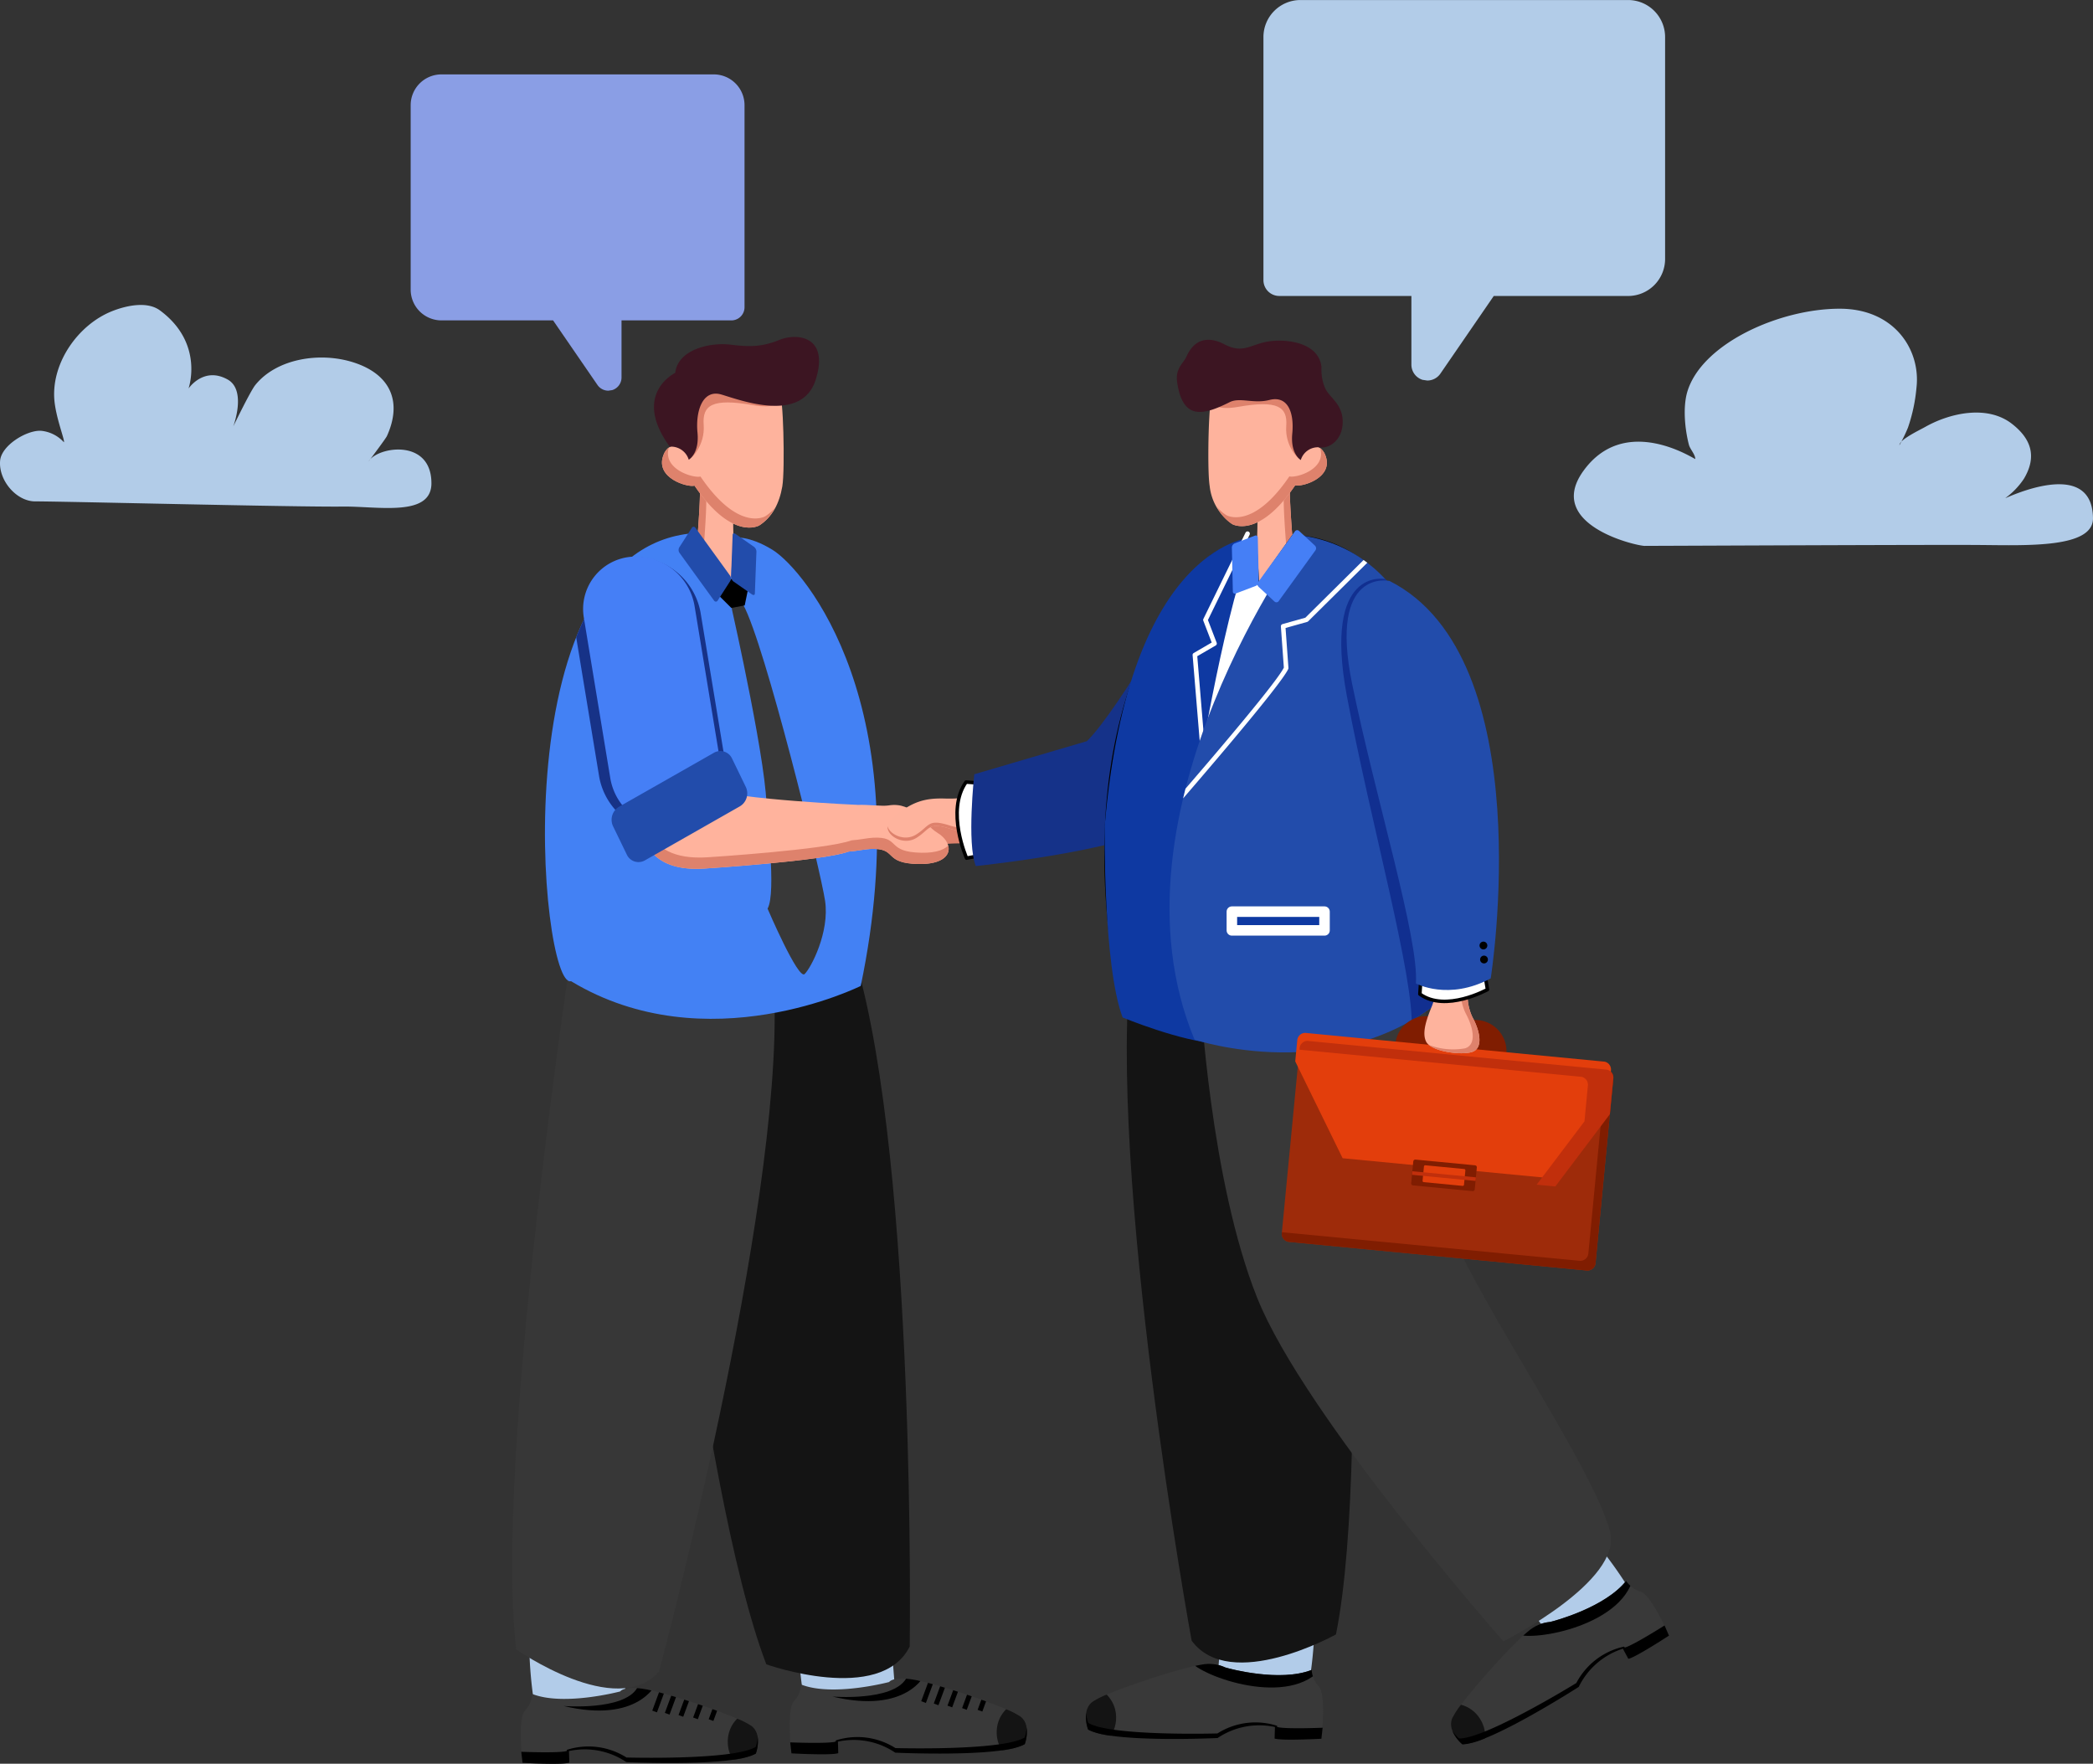 <svg xmlns="http://www.w3.org/2000/svg" xmlns:xlink="http://www.w3.org/1999/xlink" width="356.946" height="300.787" viewBox="0 0 356.946 300.787">
  <rect x="0" y="0" width="356.946" height="300.787" fill="#333333" stroke="none"/>
  <defs>
    <clipPath id="clip-path">
      <path id="SVGID" d="M3715.381,1288.493a4.622,4.622,0,0,1-1.137,2.722c-1.465,1.286-.528,9.019-.528,9.019s6.778.371,7.987-.034l-.059-1.969a12.678,12.678,0,0,1,9.774,1.882s18.229.862,22.09-1.452c0,0,1.207-3.207-.723-4.706s-14.648-5.817-18.63-6.365c-3.23-.445-3.773.469-3.773.469s-9.608,2.554-15,.435Z" transform="translate(-3713.421 -1287.466)" fill="none" clip-rule="evenodd"/>
    </clipPath>
    <clipPath id="clip-path-2">
      <path id="SVGID-2" data-name="SVGID" d="M3821.335,1284.784a4.628,4.628,0,0,1-1.137,2.722c-1.465,1.286-.529,9.019-.529,9.019s6.778.371,7.987-.034l-.059-1.969a12.682,12.682,0,0,1,9.775,1.882s18.229.861,22.089-1.453c0,0,1.207-3.206-.723-4.706s-14.648-5.816-18.63-6.365c-3.23-.444-3.773.469-3.773.469s-9.608,2.554-15,.435Z" transform="translate(-3819.374 -1283.757)" fill="none" clip-rule="evenodd"/>
    </clipPath>
    <clipPath id="clip-path-3">
      <path id="SVGID-3" data-name="SVGID" d="M3754.664,840.372l.418-7.18s2.636-.405,6.708,2.129c5.51,3.427,24.95,26.763,15.014,74.349,0,0-26.3,13.153-49.41-.81-5.291,1.527-12.319-74.907,21.684-76.449,0,0,5.132,7.252,5.586,7.962Z" transform="translate(-3722.947 -832.41)" fill="none" clip-rule="evenodd"/>
    </clipPath>
    <clipPath id="clip-path-4">
      <path id="SVGID-4" data-name="SVGID" d="M3974.559,1279.011a4.628,4.628,0,0,0,1.137,2.722c1.465,1.286.529,9.018.529,9.018s-6.777.371-7.987-.034l.06-1.968a12.683,12.683,0,0,0-9.776,1.882s-18.229.861-22.088-1.453c0,0-1.208-3.207.722-4.706s14.659-5.743,18.63-6.364a6.545,6.545,0,0,1,4.042.482c.726.231,9.339,2.541,14.731.421Z" transform="translate(-3936.06 -1277.983)" fill="none" clip-rule="evenodd"/>
    </clipPath>
    <clipPath id="clip-path-5">
      <path id="SVGID-5" data-name="SVGID" d="M4109.782,1245.288a4.622,4.622,0,0,0,2.345,1.788c1.913.382,4.967,7.547,4.967,7.547s-5.684,3.71-6.934,3.964l-.933-1.734a12.682,12.682,0,0,0-7.525,6.517s-15.356,9.86-19.856,9.787c0,0-2.648-2.173-1.728-4.437s9.823-12.3,12.952-14.828a6.553,6.553,0,0,1,3.742-1.6c.744-.163,9.358-2.469,12.968-7Z" transform="translate(-4079.925 -1245.288)" fill="none" clip-rule="evenodd"/>
    </clipPath>
    <clipPath id="clip-path-6">
      <path id="SVGID-6" data-name="SVGID" d="M3992.02,833.581s-34.887,47.087-18.743,85.915c0,0,24.59,8.224,42.694-7.3.044-.1,11.979-72.675-23.951-78.61Z" transform="translate(-3969.011 -833.581)" fill="none" clip-rule="evenodd"/>
    </clipPath>
  </defs>
  <g id="Grupo_148" data-name="Grupo 148" transform="translate(-3508.248 -622.467)">
    <g id="Grupo_145" data-name="Grupo 145" transform="translate(3595.606 679.932)">
      <path id="Trazado_685" data-name="Trazado 685" d="M3782.563,808.9c.784.316.059,8.785-.506,15.653a10.233,10.233,0,0,0,2.645,3.914c.894.823,2.167,1.227,2.249.774a8.663,8.663,0,0,0,2.494-3.694s-1.05-2.067-.846-11.471-6.036-5.177-6.036-5.177Z" transform="translate(-3750.889 -785.125)" fill="#feb39d" fill-rule="evenodd"/>
      <path id="Trazado_686" data-name="Trazado 686" d="M3783.69,827.367a3.615,3.615,0,0,1-.556-1.253c.564-6.868,1.291-15.337.506-15.653,0,0,2.657-1.8,4.446-.438-1.462-3.874-5.523-1.122-5.523-1.122.784.316.059,8.785-.506,15.653a8.276,8.276,0,0,0,1.633,2.813Z" transform="translate(-3750.889 -785.125)" fill="#de826c" fill-rule="evenodd"/>
      <path id="Trazado_687" data-name="Trazado 687" d="M3789.567,789.362c-.488,2.861-1.715,5.239-3.919,6.633,0,0-4.569,2.765-11.05-6.782-1.145.333-6.641-1.249-5.353-5.052,1.033-3.05,3.949-1.494,4.348-.039l-1.492-7.9,8.331-5.774,5.735.163,2.943,3.419c.6-1.132.959,12.393.458,15.333Z" transform="translate(-3743.512 -763.855)" fill="#feb39d" fill-rule="evenodd"/>
      <path id="Trazado_688" data-name="Trazado 688" d="M3779.638,783.9c.107.281,2.633-2.1,2.37-5.664-.251-3.394,1.451-4.6,8.446-3.374s4.12-3.666,4.12-3.666-9.192-1.469-9.659-1.831-5.559,4.511-5.559,4.511l.075,7.857.206,2.167Z" transform="translate(-3749.358 -763.229)" fill="#de826c" fill-rule="evenodd"/>
      <path id="Trazado_689" data-name="Trazado 689" d="M3770.226,789.226c-1.147,3.724,4.254,5.273,5.388,4.943,6.481,9.548,11.05,6.782,11.05,6.782a6.816,6.816,0,0,0,1.606-1.417,7.41,7.41,0,0,1-2.622,2.973s-4.569,2.765-11.05-6.782c-1.145.333-6.641-1.249-5.353-5.052a2.75,2.75,0,0,1,.981-1.447Zm3.033-7.295,1.35,7.147A2.622,2.622,0,0,0,3773,787.5l-.9-4.768,1.159-.8Z" transform="translate(-3743.512 -770.368)" fill="#de826c" fill-rule="evenodd"/>
      <path id="Trazado_690" data-name="Trazado 690" d="M3771.833,776.154s1.839-1.039,1.488-4.633.843-7.445,4.085-6.484,13.7,4.953,16.07-2.512-3.171-8.02-6.157-6.811-5.076,1.224-8.37.815-8.947.72-9.427,4.818c0,0-7.491,3.591-.922,12.582a3.145,3.145,0,0,1,3.231,2.225Z" transform="translate(-3741.728 -755.218)" fill="#3c1522" fill-rule="evenodd"/>
      <path id="Trazado_691" data-name="Trazado 691" d="M3716.761,1271.108a71.569,71.569,0,0,0,.814,9.54c.731,4.073,12.488,1.721,12.488,1.721l3.183-2.614-.413-5.329-16.072-3.318Z" transform="translate(-3713.858 -1047.789)" fill="#b2cce9" fill-rule="evenodd"/>
      <path id="Trazado_692" data-name="Trazado 692" d="M3715.381,1288.493a4.622,4.622,0,0,1-1.137,2.722c-1.465,1.286-.528,9.019-.528,9.019s6.778.371,7.987-.034l-.059-1.969a12.678,12.678,0,0,1,9.774,1.882s18.229.862,22.09-1.452c0,0,1.207-3.207-.723-4.706s-14.648-5.817-18.63-6.365c-3.23-.445-3.773.469-3.773.469s-9.608,2.554-15,.435Z" transform="translate(-3711.964 -1057.067)" fill="#393939" fill-rule="evenodd"/>
      <g id="Grupo_134" data-name="Grupo 134" transform="translate(1.456 230.4)">
        <g id="Grupo_133" data-name="Grupo 133" clip-path="url(#clip-path)">
          <path id="Trazado_693" data-name="Trazado 693" d="M3730.278,1289.622s10.218.839,12.545-3.048l3.22-.729s-3.009,6.811-15.765,3.777Z" transform="translate(-3722.981 -1286.547)" fill-rule="evenodd"/>
          <path id="Trazado_694" data-name="Trazado 694" d="M3767.634,1286.645l-.8-.294-1.606,4.352.8.293,1.606-4.352Z" transform="translate(-3742.804 -1286.834)" fill-rule="evenodd"/>
          <path id="Trazado_695" data-name="Trazado 695" d="M3772.595,1287.541l-.8-.293-1.606,4.351.8.294,1.606-4.352Z" transform="translate(-3745.617 -1287.343)" fill-rule="evenodd"/>
          <path id="Trazado_696" data-name="Trazado 696" d="M3777.983,1288.384l-.8-.293-1.606,4.352.8.293,1.606-4.352Z" transform="translate(-3748.673 -1287.82)" fill-rule="evenodd"/>
          <path id="Trazado_697" data-name="Trazado 697" d="M3783.726,1289.355l-.8-.293-1.6,4.351.8.294,1.6-4.352Z" transform="translate(-3751.931 -1288.371)" fill-rule="evenodd"/>
          <path id="Trazado_698" data-name="Trazado 698" d="M3789.852,1290.036l-.795-.294-1.606,4.352.8.294,1.6-4.352Z" transform="translate(-3755.404 -1288.757)" fill-rule="evenodd"/>
        </g>
      </g>
      <path id="Trazado_699" data-name="Trazado 699" d="M3796.589,1299.563a13.22,13.22,0,0,1,2.447,1.251c1.93,1.5.723,4.706.723,4.706a11.49,11.49,0,0,1-3.889,1.055,5.6,5.6,0,0,1-.894-3.072,5.446,5.446,0,0,1,1.613-3.94Z" transform="translate(-3758.216 -1063.927)" fill="#141414" fill-rule="evenodd"/>
      <path id="Trazado_700" data-name="Trazado 700" d="M3713.616,1309.363l.21,1.877s6.777.37,7.987-.035l-.059-1.969a12.68,12.68,0,0,1,9.775,1.882s18.229.861,22.089-1.452a6.413,6.413,0,0,0,.326-2.792,6.831,6.831,0,0,1-.352,1.66c-3.861,2.314-22.032,1.8-22.032,1.8a12.1,12.1,0,0,0-10.171-1.306l-.009.193c-1.209.4-7.764.138-7.764.138Z" transform="translate(-3712.075 -1068.073)" fill-rule="evenodd"/>
      <path id="Trazado_701" data-name="Trazado 701" d="M3822.715,1267.4a71.653,71.653,0,0,0,.814,9.54c.732,4.074,12.487,1.721,12.487,1.721l3.184-2.614-.412-5.329-16.073-3.318Z" transform="translate(-3773.947 -1045.686)" fill="#b2cce9" fill-rule="evenodd"/>
      <path id="Trazado_702" data-name="Trazado 702" d="M3821.335,1284.784a4.628,4.628,0,0,1-1.137,2.722c-1.465,1.286-.529,9.019-.529,9.019s6.778.371,7.987-.034l-.059-1.969a12.682,12.682,0,0,1,9.775,1.882s18.229.861,22.089-1.453c0,0,1.207-3.206-.723-4.706s-14.648-5.816-18.63-6.365c-3.23-.444-3.773.469-3.773.469s-9.608,2.554-15,.435Z" transform="translate(-3772.052 -1054.963)" fill="#393939" fill-rule="evenodd"/>
      <g id="Grupo_136" data-name="Grupo 136" transform="translate(47.322 228.794)">
        <g id="Grupo_135" data-name="Grupo 135" clip-path="url(#clip-path-2)">
          <path id="Trazado_703" data-name="Trazado 703" d="M3836.231,1285.914s10.218.839,12.545-3.048l3.22-.728s-3.009,6.811-15.765,3.777Z" transform="translate(-3828.934 -1282.839)" fill-rule="evenodd"/>
          <path id="Trazado_704" data-name="Trazado 704" d="M3873.587,1282.936l-.8-.293-1.605,4.352.8.294,1.605-4.352Z" transform="translate(-3848.757 -1283.125)" fill-rule="evenodd"/>
          <path id="Trazado_705" data-name="Trazado 705" d="M3878.548,1283.833l-.8-.294-1.605,4.352.795.294,1.606-4.352Z" transform="translate(-3851.571 -1283.634)" fill-rule="evenodd"/>
          <path id="Trazado_706" data-name="Trazado 706" d="M3883.936,1284.676l-.795-.293-1.606,4.352.8.294,1.605-4.352Z" transform="translate(-3854.627 -1284.112)" fill-rule="evenodd"/>
          <path id="Trazado_707" data-name="Trazado 707" d="M3889.679,1285.646l-.795-.294-1.6,4.352.795.293,1.6-4.352Z" transform="translate(-3857.885 -1284.662)" fill-rule="evenodd"/>
          <path id="Trazado_708" data-name="Trazado 708" d="M3895.8,1286.328l-.795-.294-1.6,4.352.8.293,1.6-4.351Z" transform="translate(-3861.358 -1285.048)" fill-rule="evenodd"/>
        </g>
      </g>
      <path id="Trazado_709" data-name="Trazado 709" d="M3902.543,1295.855a13.273,13.273,0,0,1,2.448,1.25c1.93,1.5.722,4.706.722,4.706a11.446,11.446,0,0,1-3.889,1.055,5.6,5.6,0,0,1-.894-3.071,5.446,5.446,0,0,1,1.613-3.94Z" transform="translate(-3818.305 -1061.824)" fill="#141414" fill-rule="evenodd"/>
      <path id="Trazado_710" data-name="Trazado 710" d="M3819.57,1305.654l.21,1.876s6.778.37,7.987-.034l-.059-1.969a12.681,12.681,0,0,1,9.775,1.882s18.229.861,22.089-1.453a6.4,6.4,0,0,0,.327-2.792,6.866,6.866,0,0,1-.353,1.66c-3.86,2.314-22.032,1.8-22.032,1.8a12.1,12.1,0,0,0-10.17-1.306l-.009.193c-1.209.406-7.764.139-7.764.139Z" transform="translate(-3772.163 -1065.97)" fill-rule="evenodd"/>
      <path id="Trazado_711" data-name="Trazado 711" d="M3763.7,981.508s8.46,88.658,20.11,119.149c0,0,19.453,6.923,24.453-3.026,0,0,1.184-81.392-9.191-116.884s-35.372.761-35.372.761Z" transform="translate(-3740.478 -874.285)" fill="#141414" fill-rule="evenodd"/>
      <path id="Trazado_712" data-name="Trazado 712" d="M3720.4,980.26s-13.476,87.959-9.668,120.607c0,0,17.1,12.024,24.359,3.785,0,0,21.018-78.294,19.662-115.423s-34.353-8.969-34.353-8.969Z" transform="translate(-3710.056 -877.043)" fill="#373737" fill-rule="evenodd"/>
      <path id="Trazado_713" data-name="Trazado 713" d="M3754.664,840.372l.418-7.18s2.636-.405,6.708,2.129c5.51,3.427,24.95,26.763,15.014,74.349,0,0-26.3,13.153-49.41-.81-5.291,1.527-12.319-74.907,21.684-76.449,0,0,5.132,7.252,5.586,7.962Z" transform="translate(-3717.367 -798.995)" fill="#4381f4" fill-rule="evenodd"/>
      <g id="Grupo_138" data-name="Grupo 138" transform="translate(5.58 33.415)">
        <g id="Grupo_137" data-name="Grupo 137" clip-path="url(#clip-path-3)">
          <path id="Trazado_714" data-name="Trazado 714" d="M3755.9,851.392a11.525,11.525,0,0,0-12.515-9.481,10.185,10.185,0,0,0-8.992,11.9l4.2,25.481a11.526,11.526,0,0,0,12.516,9.481,10.184,10.184,0,0,0,8.991-11.9l-4.2-25.481Z" transform="translate(-3729.354 -837.759)" fill="#173287" fill-rule="evenodd"/>
        </g>
      </g>
      <path id="Trazado_715" data-name="Trazado 715" d="M3865.017,951.246a28.869,28.869,0,0,1,10.061-1.5c4.813.356.634-3.561.634-3.561l-4.137-.28-5.981,1.313-.577,4.023Z" transform="translate(-3797.937 -863.363)" fill="#de816c" fill-rule="evenodd"/>
      <path id="Trazado_716" data-name="Trazado 716" d="M3796.145,858.137s6.344,28.139,5.833,34.369c0,0,1.763,13.845.209,16.511,0,0,5.228,12.219,6.324,11.155s4.274-7.144,3.485-12.477-10.3-43.849-13.947-50.468-1.9.91-1.9.91Z" transform="translate(-3758.643 -811.525)" fill="#383838" fill-rule="evenodd"/>
      <path id="Trazado_717" data-name="Trazado 717" d="M3791.046,853.177l2.307,2.293,2.282-.434.785-3.821-3.1-.712-2.272,2.675Z" transform="translate(-3755.987 -809.256)" fill-rule="evenodd"/>
      <path id="Trazado_718" data-name="Trazado 718" d="M3796.063,942.491c-4.435,1.616-24.482,2.883-24.482,2.883-15.247,1.047-10.193-14.273-10.193-14.273s3.4-1.31,9.959.631,26.317,2.79,26.317,2.79v.007c1.473-.092,4.164.266,5.219.088,4.278-.719,6.141,3.337,8.228,4.587,3.381,2.026,2.9,5.911-4.171,5.35-4.811-.382-2.708-2.712-7.164-2.516-.97.042-2.24.345-3.715.452Z" transform="translate(-3738.712 -854.72)" fill="#ffb39d" fill-rule="evenodd"/>
      <path id="Trazado_719" data-name="Trazado 719" d="M3761.435,931.63c-.775,4.069-1.216,13.183,10.66,12.367,0,0,20.047-1.267,24.482-2.883,1.475-.107,2.745-.409,3.715-.451,4.455-.2,2.353,2.134,7.163,2.516,2.958.234,4.763-.31,5.614-1.17.474,1.766-1.275,3.475-6.127,3.091-4.811-.382-2.708-2.712-7.164-2.516-.97.042-2.24.345-3.715.451-4.435,1.616-24.482,2.884-24.482,2.884-15.247,1.047-10.193-14.273-10.193-14.273l.047-.016Z" transform="translate(-3738.712 -855.265)" fill="#de826c" fill-rule="evenodd"/>
      <path id="Trazado_720" data-name="Trazado 720" d="M3756.99,850.1a10.106,10.106,0,0,0-10.975-8.314,8.931,8.931,0,0,0-7.885,10.438l4.511,27.374a10.107,10.107,0,0,0,10.976,8.313,8.931,8.931,0,0,0,7.885-10.438L3756.99,850.1Z" transform="translate(-3725.906 -804.281)" fill="#457ff6" fill-rule="evenodd"/>
      <path id="Trazado_721" data-name="Trazado 721" d="M3769.736,919.628a2.194,2.194,0,0,0-3.1-.966l-16.168,9.2a2.572,2.572,0,0,0-1.024,3.312l2.354,4.854a2.193,2.193,0,0,0,3.1.966l16.168-9.2a2.571,2.571,0,0,0,1.024-3.312l-2.352-4.854Z" transform="translate(-3732.254 -847.74)" fill="#224cab" fill-rule="evenodd"/>
      <path id="Trazado_722" data-name="Trazado 722" d="M3784.39,839.279a.891.891,0,0,0,0-.932l-5.921-8.178a.359.359,0,0,0-.635.051l-2.1,3.266a.893.893,0,0,0,0,.932l5.921,8.178a.36.36,0,0,0,.635-.051l2.1-3.266Z" transform="translate(-3747.23 -797.628)" fill="#224cab" fill-rule="evenodd"/>
      <path id="Trazado_723" data-name="Trazado 723" d="M3796.719,840.827a1.083,1.083,0,0,1-.452-.81l.27-7.178c.009-.266.228-.335.487-.154l3.12,2.177a1.082,1.082,0,0,1,.451.809l-.269,7.178c-.011.265-.229.335-.489.154l-3.119-2.177Z" transform="translate(-3758.948 -799.095)" fill="#224cab" fill-rule="evenodd"/>
      <path id="Trazado_724" data-name="Trazado 724" d="M4008.406,808.879c-.764.308-.056,8.557.493,15.247a9.964,9.964,0,0,1-2.577,3.813c-.871.8-2.11,1.2-2.19.755a8.438,8.438,0,0,1-2.429-3.6s1.023-2.014.823-11.174,5.879-5.043,5.879-5.043Z" transform="translate(-3875.456 -785.127)" fill="#feb39d" fill-rule="evenodd"/>
      <path id="Trazado_725" data-name="Trazado 725" d="M4009.04,826.867a3.515,3.515,0,0,0,.542-1.22c-.55-6.69-1.257-14.939-.493-15.247,0,0-2.588-1.753-4.331-.427,1.424-3.773,5.38-1.094,5.38-1.094-.764.308-.057,8.557.493,15.247a8.062,8.062,0,0,1-1.591,2.741Z" transform="translate(-3877.187 -785.127)" fill="#de826c" fill-rule="evenodd"/>
      <path id="Trazado_726" data-name="Trazado 726" d="M3984.529,789.848a9.059,9.059,0,0,0,3.817,6.46s4.45,2.694,10.764-6.606c1.115.325,6.468-1.216,5.214-4.921-1.006-2.971-3.847-1.455-4.235-.038l1.453-7.695-8.114-5.624-5.585.159-2.867,3.33c-.585-1.1-.935,12.071-.447,14.935Z" transform="translate(-3865.584 -764.409)" fill="#feb39d" fill-rule="evenodd"/>
      <path id="Trazado_727" data-name="Trazado 727" d="M4000.518,784.526c-.1.274-2.566-2.041-2.309-5.517.245-3.3-1.414-4.476-8.227-3.286s-4.013-3.57-4.013-3.57,8.954-1.432,9.408-1.783,5.414,4.394,5.414,4.394l-.072,7.652-.2,2.11Z" transform="translate(-3866.208 -763.8)" fill="#de826c" fill-rule="evenodd"/>
      <path id="Trazado_728" data-name="Trazado 728" d="M4005.324,789.715c1.118,3.628-4.144,5.136-5.249,4.815-6.312,9.3-10.763,6.606-10.763,6.606a6.665,6.665,0,0,1-1.564-1.38,7.219,7.219,0,0,0,2.554,2.9s4.45,2.694,10.764-6.606c1.115.325,6.468-1.216,5.214-4.921a2.681,2.681,0,0,0-.956-1.41Zm-2.955-7.106-1.314,6.962a2.553,2.553,0,0,1,1.566-1.536l.877-4.643-1.128-.783Z" transform="translate(-3867.541 -770.752)" fill="#de826c" fill-rule="evenodd"/>
      <path id="Trazado_729" data-name="Trazado 729" d="M3993.029,776.836s-1.791-1.011-1.449-4.513-.708-6.539-3.9-5.725c-2.727.7-5.012-.512-6.786.377-4.509,2.258-8,3.129-8.947-3.413-.346-2.385,1.1-3.247,1.593-4.37,1.067-2.431,3.144-3.834,6.52-2.062,3.244,1.7,4.545-.156,7.753-.555s8.276.372,8.744,4.363c0,0-.195,2.839,1.17,4.511,1.026,1.258,2.424,2.427,2.453,4.787.038,3.124-2.235,4.736-4,4.433a3.063,3.063,0,0,0-3.147,2.167Z" transform="translate(-3858.55 -755.851)" fill="#3c1522" fill-rule="evenodd"/>
      <path id="Trazado_730" data-name="Trazado 730" d="M4004.59,1261.63a71.611,71.611,0,0,1-.813,9.54c-.732,4.074-12.488,1.721-12.488,1.721l-3.183-2.614.412-5.329,16.072-3.318Z" transform="translate(-3867.744 -1042.414)" fill="#b2cce9" fill-rule="evenodd"/>
      <path id="Trazado_731" data-name="Trazado 731" d="M4122.189,1227.9a71.646,71.646,0,0,1,5.744,7.661c2.165,3.527-8.173,9.6-8.173,9.6l-4.115.168-3.24-4.251,9.785-13.176Z" transform="translate(-3938.236 -1023.283)" fill="#b2cce9" fill-rule="evenodd"/>
      <path id="Trazado_732" data-name="Trazado 732" d="M3974.559,1279.011a4.628,4.628,0,0,0,1.137,2.722c1.465,1.286.529,9.018.529,9.018s-6.777.371-7.987-.034l.06-1.968a12.683,12.683,0,0,0-9.776,1.882s-18.229.861-22.088-1.453c0,0-1.208-3.207.722-4.706s14.659-5.743,18.63-6.364a6.545,6.545,0,0,1,4.042.482c.726.231,9.339,2.541,14.731.421Z" transform="translate(-3838.228 -1051.689)" fill="#393939" fill-rule="evenodd"/>
      <g id="Grupo_140" data-name="Grupo 140" transform="translate(97.833 226.295)">
        <g id="Grupo_139" data-name="Grupo 139" clip-path="url(#clip-path-4)">
          <path id="Trazado_733" data-name="Trazado 733" d="M3999.614,1276.356s-16.888,1.677-19.214-2.209l-3.433,1.144c1.956,2.707,17.168,8.127,22.646,1.065Z" transform="translate(-3959.26 -1275.808)" fill-rule="evenodd"/>
        </g>
      </g>
      <path id="Trazado_734" data-name="Trazado 734" d="M3939.6,1290.086a13.264,13.264,0,0,0-2.448,1.25c-1.93,1.5-.722,4.706-.722,4.706a11.461,11.461,0,0,0,3.889,1.055,5.6,5.6,0,0,0,.894-3.072,5.45,5.45,0,0,0-1.613-3.94Z" transform="translate(-3838.228 -1058.552)" fill="#141414" fill-rule="evenodd"/>
      <path id="Trazado_735" data-name="Trazado 735" d="M3976.435,1299.885l-.21,1.876s-6.776.372-7.986-.034l.059-1.968a12.684,12.684,0,0,0-9.776,1.882s-18.228.862-22.088-1.453a6.405,6.405,0,0,1-.327-2.792,6.869,6.869,0,0,0,.354,1.66c3.86,2.314,22.031,1.8,22.031,1.8a12.1,12.1,0,0,1,10.171-1.305l.009.193c1.209.405,7.764.138,7.764.138Z" transform="translate(-3838.227 -1062.698)" fill-rule="evenodd"/>
      <path id="Trazado_736" data-name="Trazado 736" d="M4109.782,1245.288a4.622,4.622,0,0,0,2.345,1.788c1.913.382,4.967,7.547,4.967,7.547s-5.684,3.71-6.934,3.964l-.933-1.734a12.682,12.682,0,0,0-7.525,6.517s-15.356,9.86-19.856,9.787c0,0-2.648-2.173-1.728-4.437s9.823-12.3,12.952-14.828a6.553,6.553,0,0,1,3.742-1.6c.744-.163,9.358-2.469,12.968-7Z" transform="translate(-3919.816 -1033.146)" fill="#393939" fill-rule="evenodd"/>
      <g id="Grupo_142" data-name="Grupo 142" transform="translate(160.109 212.141)">
        <g id="Grupo_141" data-name="Grupo 141" clip-path="url(#clip-path-5)">
          <path id="Trazado_737" data-name="Trazado 737" d="M4125.663,1242.184s-13.787,9.9-17.744,7.694l-2.4,2.708c3.047,1.365,18.932-1.546,20.144-10.4Z" transform="translate(-4094.44 -1243.527)" fill-rule="evenodd"/>
        </g>
      </g>
      <path id="Trazado_738" data-name="Trazado 738" d="M4081.614,1294.088a13.322,13.322,0,0,0-1.495,2.306c-.921,2.264,1.728,4.437,1.728,4.437a11.464,11.464,0,0,0,3.9-1.031,5.606,5.606,0,0,0-.761-3.107,5.452,5.452,0,0,0-3.367-2.606Z" transform="translate(-3919.816 -1060.822)" fill="#141414" fill-rule="evenodd"/>
      <path id="Trazado_739" data-name="Trazado 739" d="M4116.656,1262.855l.756,1.73s-5.684,3.71-6.934,3.964l-.933-1.734a12.683,12.683,0,0,0-7.525,6.517s-15.355,9.86-19.855,9.786a6.407,6.407,0,0,1-1.679-2.255,6.864,6.864,0,0,0,1.136,1.261c4.5.074,19.983-9.454,19.983-9.454a12.1,12.1,0,0,1,8.155-6.216l.1.162c1.25-.254,6.792-3.763,6.792-3.763Z" transform="translate(-3920.134 -1043.109)" fill-rule="evenodd"/>
      <path id="Trazado_740" data-name="Trazado 740" d="M3987.994,970.648s6.3,88.838-.15,120.835c0,0-18.042,10.042-24.617,1.055,0,0-14.615-80.079-10.246-116.8s35.012-5.093,35.012-5.093Z" transform="translate(-3847.362 -870.213)" fill="#141414" fill-rule="evenodd"/>
      <path id="Trazado_741" data-name="Trazado 741" d="M3981.175,1010.626s1.627,31.37,9.687,51.528,41.986,58.57,41.986,58.57,20.392-10.222,18.194-18.7c-3-11.582-25.093-42.789-28.68-55.255s-1.838-31.133-3.1-36.845-36.143.306-38.092.7Z" transform="translate(-3863.813 -898.277)" fill="#383838" fill-rule="evenodd"/>
      <path id="Trazado_742" data-name="Trazado 742" d="M3871.67,935.968s-.473.578-3.968.477c-3.26-.093-5.7.4-9.155,3.545-2.175,1.979,1.649,4.806,4.283,3.162,2.352-1.468,1.963-2.711,5.529-1.626a12.18,12.18,0,0,0,4.113.6l-.8-6.155Z" transform="translate(-3793.904 -857.725)" fill="#feb39d" fill-rule="evenodd"/>
      <path id="Trazado_743" data-name="Trazado 743" d="M3857.908,947.2c-.111,1.7,2.795,3.3,4.922,1.967,2.353-1.468,1.963-2.711,5.529-1.626a12.184,12.184,0,0,0,4.114.6l-.073-.558a12.265,12.265,0,0,1-4.109-.6c-3.565-1.086-3.176.157-5.529,1.625-1.893,1.181-4.4.054-4.854-1.409Z" transform="translate(-3793.904 -863.736)" fill="#de816c" fill-rule="evenodd"/>
      <path id="Trazado_744" data-name="Trazado 744" d="M3891.758,942.656l-4.824.892s-3.569-8.063-.091-12.973l5,.376-.085,11.7Z" transform="translate(-3809.452 -854.667)" fill="#fff" stroke="#000" stroke-linecap="round" stroke-linejoin="round" stroke-width="0.598" fill-rule="evenodd"/>
      <path id="Trazado_745" data-name="Trazado 745" d="M3929.576,847.2s-13.431,23.761-18.949,29.119l-19.2,5.64s-1.3,11.8.262,15.658c0,0,29.982-3.075,34.028-8.624,5.922-8.124,22.165-20.14,3.859-41.793Z" transform="translate(-3812.628 -807.382)" fill="#153289" fill-rule="evenodd"/>
      <path id="Trazado_746" data-name="Trazado 746" d="M3969.77,841.839l-.438-7.534s-2.767-.425-7.04,2.233c-5.782,3.6-26.182,28.085-15.755,78.021,0,0,27.6,13.8,51.85-.851,5.552,1.6,12.927-78.606-22.754-80.224,0,0-5.385,7.61-5.862,8.355Z" transform="translate(-3842.512 -799.604)" fill="#fff" stroke="#000" stroke-linecap="round" stroke-linejoin="round" stroke-width="0.287" fill-rule="evenodd"/>
      <path id="Trazado_747" data-name="Trazado 747" d="M3959.454,873.976s4.761-29.179,9.562-39.942c0,0-21.428.319-25.576,49.393,0,0-.282,23.6,3.067,32.544,0,0,10.172,4.2,16.212,4.428s-3.266-46.423-3.266-46.423Z" transform="translate(-3842.41 -799.916)" fill="#0e39a2" fill-rule="evenodd"/>
      <path id="Trazado_748" data-name="Trazado 748" d="M3980.192,868.7l-1.291-15.59,3.138-1.826a.389.389,0,0,0,.167-.475l-1.487-3.873,7.108-14.548a.389.389,0,0,0-.7-.341l-7.182,14.7a.392.392,0,0,0-.014.31l1.43,3.722-3.064,1.784a.388.388,0,0,0-.192.368l1.311,15.835a.389.389,0,0,0,.774-.065Z" transform="translate(-3862.073 -798.665)" fill="#fff" fill-rule="evenodd"/>
      <path id="Trazado_749" data-name="Trazado 749" d="M3992.02,833.581s-34.887,47.087-18.743,85.915c0,0,24.59,8.224,42.694-7.3.044-.1,11.979-72.675-23.951-78.61Z" transform="translate(-3856.915 -799.659)" fill="#224cab" fill-rule="evenodd"/>
      <g id="Grupo_144" data-name="Grupo 144" transform="translate(112.097 33.922)">
        <g id="Grupo_143" data-name="Grupo 143" clip-path="url(#clip-path-6)">
          <path id="Trazado_750" data-name="Trazado 750" d="M3969.488,885.114s18.185-20.875,19.651-24.05a.392.392,0,0,0,.035-.19l-.492-6.811,3.686-1.035a.4.4,0,0,0,.168-.1l10.366-10.267a.388.388,0,1,0-.546-.552l-10.295,10.2-3.893,1.093a.389.389,0,0,0-.283.4l.507,7.024c-1.73,3.429-19.489,23.778-19.489,23.778a.388.388,0,1,0,.585.51Z" transform="translate(-3968.895 -838.354)" fill="#fff" fill-rule="evenodd"/>
          <path id="Trazado_751" data-name="Trazado 751" d="M4061.611,925.714s8.863-61.663-17.519-75.209c0,0-10.59-2.112-6.469,19.938,4.061,21.728,11.583,48.212,11.039,56.811,0,0,5.645,3.121,12.949-1.54Z" transform="translate(-4007.383 -843.148)" fill="#112f90" fill-rule="evenodd"/>
        </g>
      </g>
      <path id="Trazado_752" data-name="Trazado 752" d="M4064.772,1032.076a2.2,2.2,0,0,1,2.361-2.017l8.329.656a2.2,2.2,0,0,1,2.017,2.361l-.277,3.527a2.2,2.2,0,0,1-2.362,2.017l-8.329-.656a2.2,2.2,0,0,1-2.017-2.361l.278-3.526Z" transform="translate(-3911.061 -911.082)" fill="none" stroke="#801d01" stroke-linecap="round" stroke-linejoin="round" stroke-width="6.283"/>
      <path id="Trazado_753" data-name="Trazado 753" d="M4016.268,1033.794a1.375,1.375,0,0,1,1.5-1.237l50.77,4.879a1.375,1.375,0,0,1,1.236,1.5l-3.031,31.532a1.375,1.375,0,0,1-1.5,1.237l-50.769-4.88a1.374,1.374,0,0,1-1.236-1.5l3.03-31.532Z" transform="translate(-3881.993 -912.499)" fill="#9e2b0a" fill-rule="evenodd"/>
      <path id="Trazado_754" data-name="Trazado 754" d="M4068.531,1043.838h.005a1.375,1.375,0,0,1,1.236,1.5l-3.031,31.532a1.375,1.375,0,0,1-1.5,1.237l-50.769-4.88a1.374,1.374,0,0,1-1.236-1.5l.015-.155,50.764,4.879a1.375,1.375,0,0,0,1.5-1.236l3.015-31.377Z" transform="translate(-3881.993 -918.9)" fill="#801d01" fill-rule="evenodd"/>
      <path id="Trazado_755" data-name="Trazado 755" d="M4020.224,1029.386l51.063,4.908a1.375,1.375,0,0,1,1.09,1.477l-.588,6.119-9.3,12.323-35.876-3.448-8.083-16.517.347-3.619a1.375,1.375,0,0,1,1.351-1.243Z" transform="translate(-3884.995 -910.704)" fill="#e33e0c" fill-rule="evenodd"/>
      <path id="Trazado_756" data-name="Trazado 756" d="M4060.646,1057.073l8.154-10.8.588-6.119a1.374,1.374,0,0,0-1.089-1.477l-48.108-4.624.024-.259a1.375,1.375,0,0,1,1.352-1.243l51.063,4.908a1.374,1.374,0,0,1,1.089,1.477l-.587,6.119-9.305,12.323-3.18-.306Z" transform="translate(-3885.939 -912.5)" fill="#c12f0c" fill-rule="evenodd"/>
      <path id="Trazado_757" data-name="Trazado 757" d="M4064.586,1079.6a.338.338,0,0,1,.369-.3l10.163.977a.339.339,0,0,1,.3.369l-.358,3.735a.339.339,0,0,1-.37.3l-10.162-.976a.339.339,0,0,1-.306-.37l.359-3.735Z" transform="translate(-3910.912 -939.009)" fill="#801d01" fill-rule="evenodd"/>
      <path id="Trazado_758" data-name="Trazado 758" d="M4068.937,1081.754a.22.22,0,0,1,.241-.2l6.625.636a.221.221,0,0,1,.2.241l-.234,2.435a.219.219,0,0,1-.241.2l-6.624-.636a.221.221,0,0,1-.2-.241l.233-2.435Z" transform="translate(-3913.452 -940.29)" fill="#e33e0c" fill-rule="evenodd"/>
      <path id="Trazado_759" data-name="Trazado 759" d="M4064.608,1083.948a.046.046,0,0,1,.051-.042l10.744,1.032a.048.048,0,0,1,.042.052l-.05.518a.047.047,0,0,1-.051.042l-10.743-1.032a.048.048,0,0,1-.042-.051l.05-.519Z" transform="translate(-3911.101 -941.623)" fill="#c12f0c" fill-rule="evenodd"/>
      <path id="Trazado_760" data-name="Trazado 760" d="M4077.039,1008.223a8.678,8.678,0,0,0,.558,5.716c1.4,2.555,1.869,5.441-.123,6s-6.908-.138-7.746-1.77.237-4.243,1.019-6.188a15.443,15.443,0,0,0,.967-4.923c-.012-.6,5.325,1.161,5.325,1.161Z" transform="translate(-3913.861 -897.973)" fill="#feb39d" fill-rule="evenodd"/>
      <path id="Trazado_761" data-name="Trazado 761" d="M4076.843,1009.028c.7.214,1.207.38,1.207.38a8.68,8.68,0,0,0,.557,5.716c1.4,2.555,1.869,5.441-.123,6-1.752.495-5.768.012-7.278-1.222a11.691,11.691,0,0,0,6.13.582c1.991-.562,1.526-3.448.123-6a8.478,8.478,0,0,1-.616-5.456Z" transform="translate(-3914.871 -899.159)" fill="#de826c" fill-rule="evenodd"/>
      <path id="Trazado_762" data-name="Trazado 762" d="M4078.372,1001.352l.8,4.748s-7.158,3.971-11.527.773l.324-4.989,10.4-.532Z" transform="translate(-3912.853 -894.806)" fill="#fff" stroke="#000" stroke-linecap="round" stroke-linejoin="round" stroke-width="0.598" fill-rule="evenodd"/>
      <path id="Trazado_763" data-name="Trazado 763" d="M4063.35,919.008s8.726-54.669-17.268-67.784c0,0-10.435-2.3-6.372,17.536,4,19.544,11.416,43.466,10.881,51.117,0,0,5.562,3.005,12.759-.868Z" transform="translate(-3896.477 -809.619)" fill="#224cab" fill-rule="evenodd"/>
      <path id="Trazado_764" data-name="Trazado 764" d="M4091.95,993.452a.664.664,0,1,0,.512.787.664.664,0,0,0-.512-.787Z" transform="translate(-3926.181 -890.317)" fill-rule="evenodd"/>
      <path id="Trazado_765" data-name="Trazado 765" d="M4092.175,998.972a.664.664,0,1,0,.512.788.664.664,0,0,0-.512-.788Z" transform="translate(-3926.309 -893.448)" fill-rule="evenodd"/>
      <path id="Trazado_766" data-name="Trazado 766" d="M4009.374,981.625h-15.8v3.195h15.8v-3.195Z" transform="translate(-3870.846 -883.618)" fill="#0e39a2" stroke="#fff" stroke-linecap="round" stroke-linejoin="round" stroke-width="1.794" fill-rule="evenodd"/>
      <path id="Trazado_767" data-name="Trazado 767" d="M4003.874,841.015a.636.636,0,0,1-.084-.818l6.261-8.648a.476.476,0,0,1,.727-.069l2.69,2.489a.636.636,0,0,1,.083.819l-6.261,8.648a.475.475,0,0,1-.726.069l-2.69-2.489Z" transform="translate(-3876.575 -798.39)" fill="#457ff6" fill-rule="evenodd"/>
      <path id="Trazado_768" data-name="Trazado 768" d="M3997.662,842.034a.806.806,0,0,0,.5-.71l-.167-7.515a.352.352,0,0,0-.523-.321l-3.4,1.292a.809.809,0,0,0-.5.711l.167,7.515a.353.353,0,0,0,.524.322l3.4-1.293Z" transform="translate(-3870.844 -799.586)" fill="#457ff6" fill-rule="evenodd"/>
    </g>
    <path id="Trazado_769" data-name="Trazado 769" d="M3514.256,776.113c-3.248,0-6.3-3.638-5.986-6.965.246-2.6,4.5-5.184,6.937-5.08a6.057,6.057,0,0,1,3.933,1.953c.239-.239-1.443-4.319-1.638-7.445-.39-6.241,4.138-12.614,9.827-14.89,2.467-.987,6.025-1.745,8.189-.149,7.625,5.622,4.882,13.328,4.882,13.328s2.578-3.833,6.68-1.532c3.283,1.841.945,8.007.945,8.007s2.9-5.992,3.753-7.06c3.623-4.53,11.115-5.753,16.944-3.81,6.119,2.04,8.169,6.655,5.509,12.507-.207.456-3.168,4.388-3.126,4.318,1.51-2.525,10.712-3.989,10.72,3.722.006,5.822-9.16,3.9-15.155,3.978-7.844.1-47.352-.884-52.414-.884Z" transform="translate(0 -68.138)" fill="#b2cce8" fill-rule="evenodd"/>
    <path id="Trazado_770" data-name="Trazado 770" d="M4140.43,784.544c-1.447.02-17.135-3.6-10.5-12.792,7.191-9.966,19.08-1.871,19.08-2.032,0-.778-.894-1.672-1.091-2.441-.683-2.641-1.06-6.46-.242-9.106,2.52-8.163,15.719-14.081,25.961-14.081,9.362,0,13.82,7.039,13.1,13.424a28.552,28.552,0,0,1-1.456,6.853,25.867,25.867,0,0,1-1.455,3c0-.96,3.488-2.6,4.367-3.1,4.214-2.391,10.588-3.823,14.8-.563,3.542,2.741,4.189,5.82,2.062,9.387a12.779,12.779,0,0,1-3.154,3.285c-.419.325,14.81-7.361,14.934,3.438.059,5.067-10.921,4.644-19.158,4.572-7.694-.068-54.186.15-57.25.15Z" transform="translate(-351.645 -68.977)" fill="#b2cce8" fill-rule="evenodd"/>
    <g id="Grupo_146" data-name="Grupo 146" transform="translate(3578.283 635.155)">
      <path id="Trazado_771" data-name="Trazado 771" d="M3703.75,705.717l.668-.1A2.255,2.255,0,0,0,3706,703.47v-9.739h18.729a2.248,2.248,0,0,0,2.248-2.247V657.022a5.25,5.25,0,0,0-5.244-5.244h-46.448a5.25,5.25,0,0,0-5.244,5.244v31.464a5.25,5.25,0,0,0,5.244,5.244h19.043l7.569,11.012A2.251,2.251,0,0,0,3703.75,705.717Z" transform="translate(-3670.038 -651.778)" fill="#8a9ee5"/>
    </g>
    <g id="Grupo_147" data-name="Grupo 147" transform="translate(3723.71 622.467)">
      <path id="Trazado_772" data-name="Trazado 772" d="M4033.929,687.362l-.8-.119a2.712,2.712,0,0,1-1.9-2.585V672.941h-22.533a2.7,2.7,0,0,1-2.7-2.7v-41.46a6.316,6.316,0,0,1,6.309-6.309h55.882a6.317,6.317,0,0,1,6.31,6.309v37.855a6.317,6.317,0,0,1-6.31,6.309h-22.912l-9.106,13.249A2.707,2.707,0,0,1,4033.929,687.362Z" transform="translate(-4005.988 -622.467)" fill="#b2cce8"/>
    </g>
  </g>
</svg>
